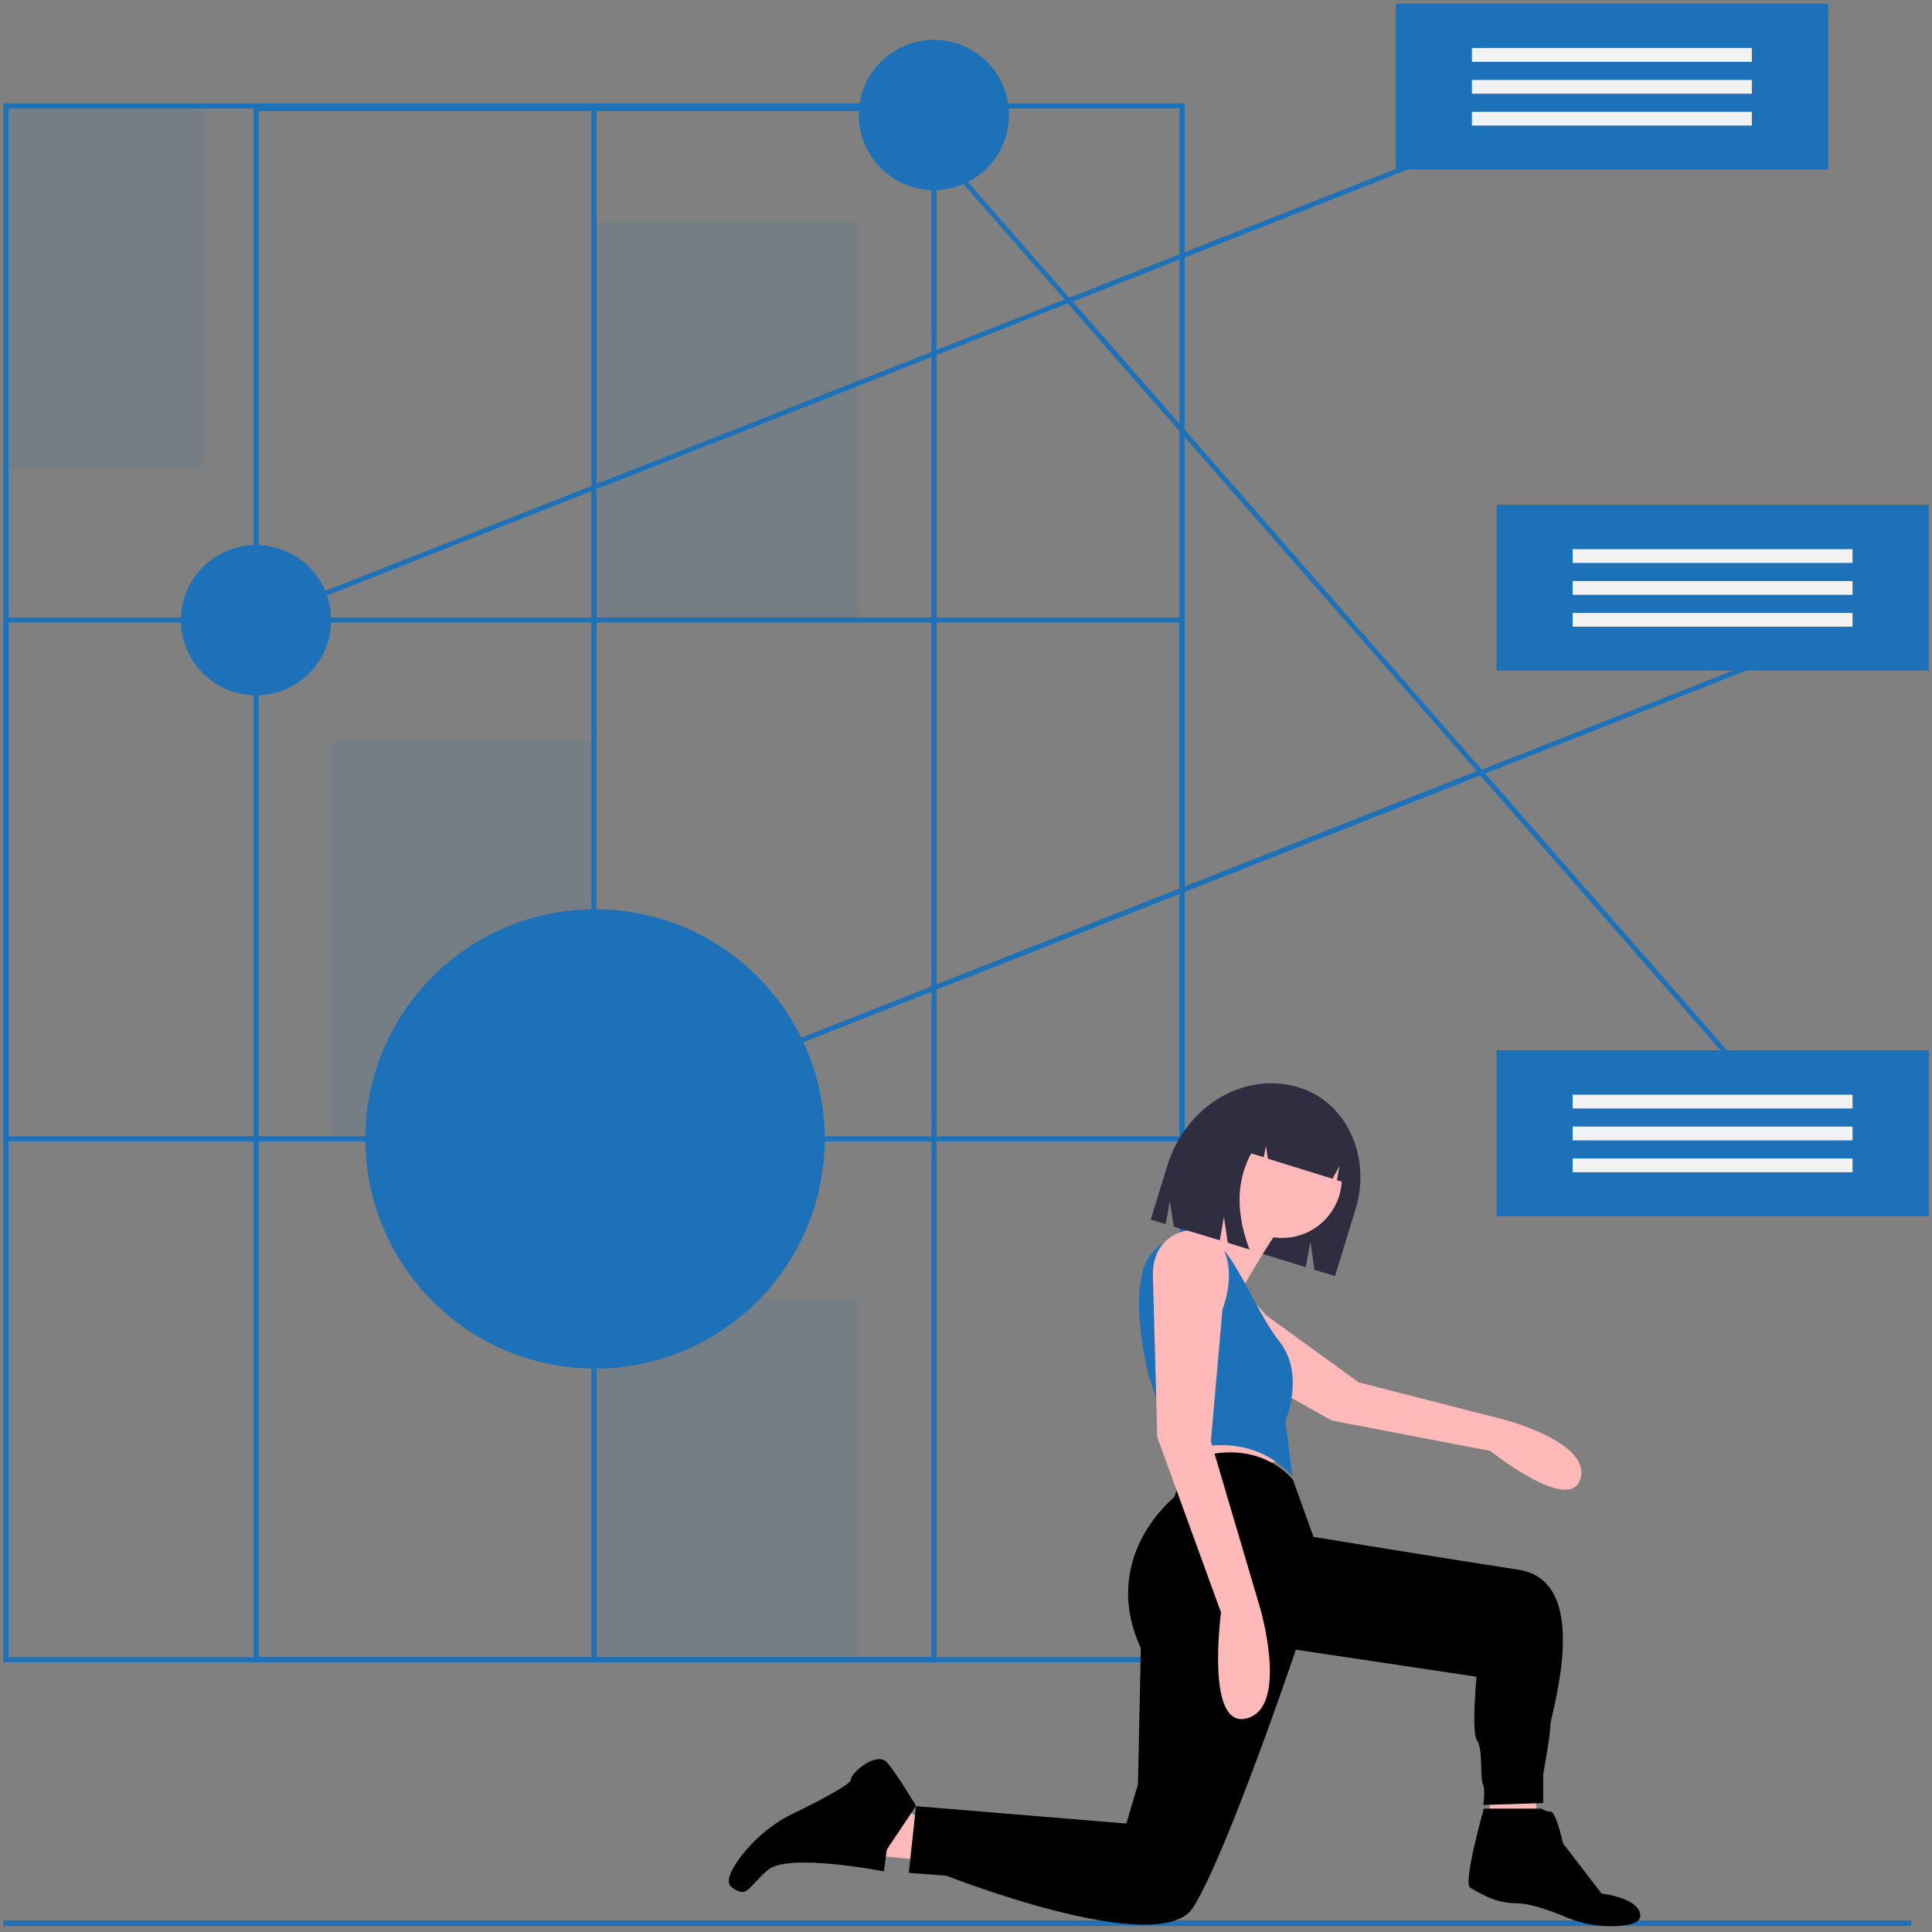 <?xml version="1.0" encoding="utf-8"?>
<!-- Generator: Adobe Illustrator 25.2.0, SVG Export Plug-In . SVG Version: 6.00 Build 0)  -->
<svg version="1.1" id="a8da25f4-889f-4ee6-ae6a-a6a994838cbb"
	 xmlns="http://www.w3.org/2000/svg" xmlns:xlink="http://www.w3.org/1999/xlink" x="0px" y="0px" viewBox="0 0 800 800"
	 style="enable-background:new 0 0 800 800;" xml:space="preserve">
<rect x="0" y="0" width="800" height="800" fill="#808080" stroke="none"/>
<style type="text/css">
	.st0{fill:#1D71B8;}
	.st1{fill:#FFB9B9;}
	.st2{opacity:0.1;fill:#1D71B8;enable-background:new    ;}
	.st3{fill:#2F2E41;}
	.st4{fill:#F2F2F2;}
</style>
<path class="st0" d="M791.4,250.7l-0.7-1.9l-177.1,69.9L444.2,124.9L654.4,42l-0.7-1.9l-211,83.2l-52.3-59.8l8.6-3.4
	c-5.8-0.8-13.4-3.8-18.8-6.8c2.3,5.8,4.2,13.6,4.2,19.5l4.5-8.1l51.9,59.3L119.1,250.8l-0.3-9.2c-2.8,5.2-8.1,11.4-12.7,15.4
	c6.2-0.1,14.2,0.6,19.8,2.7l-6.1-7l322.3-127.1l169.4,193.7L256,459.6l-0.3-9.2c-2.8,5.2-8.1,11.4-12.7,15.4
	c6.2-0.1,14.2,0.6,19.8,2.7l-6.1-7l356.2-140.4l154.2,176.3l1.5-1.3L615,320.3L791.4,250.7z"/>
<polygon class="st1" points="618.1,732.2 615.7,763.2 638.7,765.5 633.2,728.2 "/>
<rect x="2.4" y="44" class="st2" width="81.9" height="149.7"/>
<rect x="245.5" y="537.5" class="st2" width="110.2" height="149.7"/>
<rect x="137.2" y="306.8" class="st2" width="109.3" height="164.8"/>
<rect x="246.4" y="92" class="st2" width="109.3" height="164.8"/>
<rect x="1.4" y="795.2" class="st0" width="790" height="2.3"/>
<path class="st0" d="M490.5,688.3H1.4V42.8h489.1V688.3z M3.5,686.2h484.9V44.9H3.5V686.2z"/>
<path class="st0" d="M387.8,688.3H105V43.9h282.8V688.3z M107.1,686.2h278.6V46H107.1V686.2z"/>
<path class="st0" d="M490.5,472.6H1.4V255.7h489.1V472.6z M3.5,470.5h484.9V257.8H3.5V470.5z"/>
<circle class="st0" cx="106" cy="256.8" r="31.1"/>
<circle class="st0" cx="386.7" cy="47.6" r="31.1"/>
<rect x="244.9" y="44.9" class="st0" width="2.1" height="642.4"/>
<path class="st3" d="M537.9,450.3L537.9,450.3c19.6,6,30.1,28.6,23.4,50.4l-8.5,27.7l-8.5-2.6l-1.7-11.7l-1.9,10.6L486,507.9
	l-1.6-10.7l-1.7,9.7l-6.2-1.9l6.7-21.8C490.7,458,515.3,443.3,537.9,450.3z"/>
<path class="st1" d="M507.4,533.4c-7-1.2-13.7,3.6-14.8,10.6c-0.1,0.4-0.1,0.8-0.2,1.3c-0.3,4.8,1.3,10.4,8.7,14.6
	c15.9,8.9,50.3,28.3,50.3,28.3l65.7,12.6c0,0,33.2,26.5,37.4,11.4c4.1-15.1-31.5-24.3-31.5-24.3l-60.4-15.5l-38.5-27.9
	C524.2,544.5,517.2,535.1,507.4,533.4z"/>
<polygon class="st1" points="486.4,595.1 493,613.7 532.7,604.1 522.4,590.3 "/>
<polygon class="st1" points="380.4,770.1 350.4,767.1 371.4,746.7 386.4,756.9 "/>
<circle class="st1" cx="530.9" cy="487.9" r="24.7"/>
<path class="st1" d="M511.6,491.8c0,0-13.8,16.2-21,18.6c-7.2,2.4-25.2,25.2-16.2,40.2s42.1-3.6,42.1-3.6l-1.2-15
	c0,0,13.8-24.1,16.8-25.8C535.1,504.5,511.6,491.8,511.6,491.8z"/>
<path class="st0" d="M509.2,520.8c-9.2-13.8-30.5-11.4-35.7,4.4c-0.1,0.3-0.2,0.6-0.2,0.9c-4.8,16.2,2.4,43.8,2.4,43.8l10.8,32.4
	c0,0,28.3-13.2,48.7,9l-3-22.8c0,0,8.4-19.2-2.4-33C522.7,546.7,516.4,531.5,509.2,520.8z"/>
<path d="M535.4,612.8c0,0-14.4-19.2-43.8-7.8l-5.4,15c0,0-31.2,24.6-13.8,62.5l-1.2,56.4l-4.8,16.2l-87.1-7.2l-3,27.6l15.6,1.2
	c0,0,88.3,34.8,102.1,13.2s42.6-106.8,42.6-106.8l74.8,11.2c0,0-2.2,23.4,0.2,26.4c2.5,3,1.2,15.6,2.4,18c1.2,2.4,0.2,8.7,0.2,8.7
	l24.8-0.8v-12c0,0,3-16.2,3-20.4s18-59.5-13.2-64.2c-31.2-4.8-84.9-13.6-84.9-13.6L535.4,612.8z"/>
<path d="M367.2,765.9l-1.2,9c0,0-39.6-7.8-48-0.6c-8.4,7.1-8.4,12-15,7.2c-2.8-2.1-0.4-7,3.3-12.1c5.9-7.9,13.5-14.3,22.4-18.6
	c9.9-4.8,23.6-11.9,23.6-13.8c0-3,10.8-12,15-7.2c4.2,4.8,12,18,12,18L367.2,765.9z"/>
<path d="M614.4,748.9c0,0-8.8,31.2-5.6,32.8s9.6,6.4,19.2,6.4c5.6,0,14.1,3.1,20.1,5.6c7,3,14.5,4.3,22.1,3.8c5-0.3,9.3-1.5,9-4.6
	c-0.8-7.2-16-8.8-16-8.8l-16-20.8c0,0-2.8-13.2-5.2-13.2c-1.3,0.1-2.6-0.4-3.6-1.2H614.4z"/>
<path class="st1" d="M507.3,518.9c-3-7.6-11.7-11.4-19.3-8.4c-0.5,0.2-0.9,0.4-1.3,0.6c-4.9,2.5-9.5,7.5-9.3,17.3
	c0.6,21,1.8,66.7,1.8,66.7l26.4,72.6c0,0-6.6,48.7,10.8,43.8c17.4-4.8,5.4-45.6,5.4-45.6l-20.4-69.1l4.8-54.6
	C506.2,542.2,511.4,529.7,507.3,518.9z"/>
<path class="st3" d="M524.4,458c4.9-3.6,11.2-4.7,17-2.9l0.7,0.2c13.4,4.1,20.6,19.7,16,34.7l0,0l-4.5-1.3l1-5.8l-2.8,5.2l-26.8-8.3
	l-0.8-5.4l-0.9,4.8l-5.2-1.6c-6.2,11.4-6.4,24.7-0.7,39.8l-9-2.8l-1.6-10.7l-1.7,9.7l-17.1-5.2l3.3-22.6
	C496.4,469.7,510,458.9,524.4,458z"/>
<circle class="st0" cx="246.4" cy="471.6" r="95.1"/>
<rect x="619.7" y="209" class="st0" width="179" height="68.7"/>
<rect x="651.2" y="227.4" class="st4" width="115.9" height="5.7"/>
<rect x="651.2" y="240.6" class="st4" width="115.9" height="5.7"/>
<rect x="651.2" y="253.8" class="st4" width="115.9" height="5.7"/>
<rect x="578" y="1.5" class="st0" width="179" height="68.7"/>
<rect x="609.5" y="19.9" class="st4" width="115.9" height="5.7"/>
<rect x="609.5" y="33.1" class="st4" width="115.9" height="5.7"/>
<rect x="609.5" y="46.3" class="st4" width="115.9" height="5.7"/>
<rect x="619.7" y="434.9" class="st0" width="179" height="68.7"/>
<rect x="651.2" y="453.3" class="st4" width="115.9" height="5.7"/>
<rect x="651.2" y="466.5" class="st4" width="115.9" height="5.7"/>
<rect x="651.2" y="479.7" class="st4" width="115.9" height="5.7"/>
</svg>
